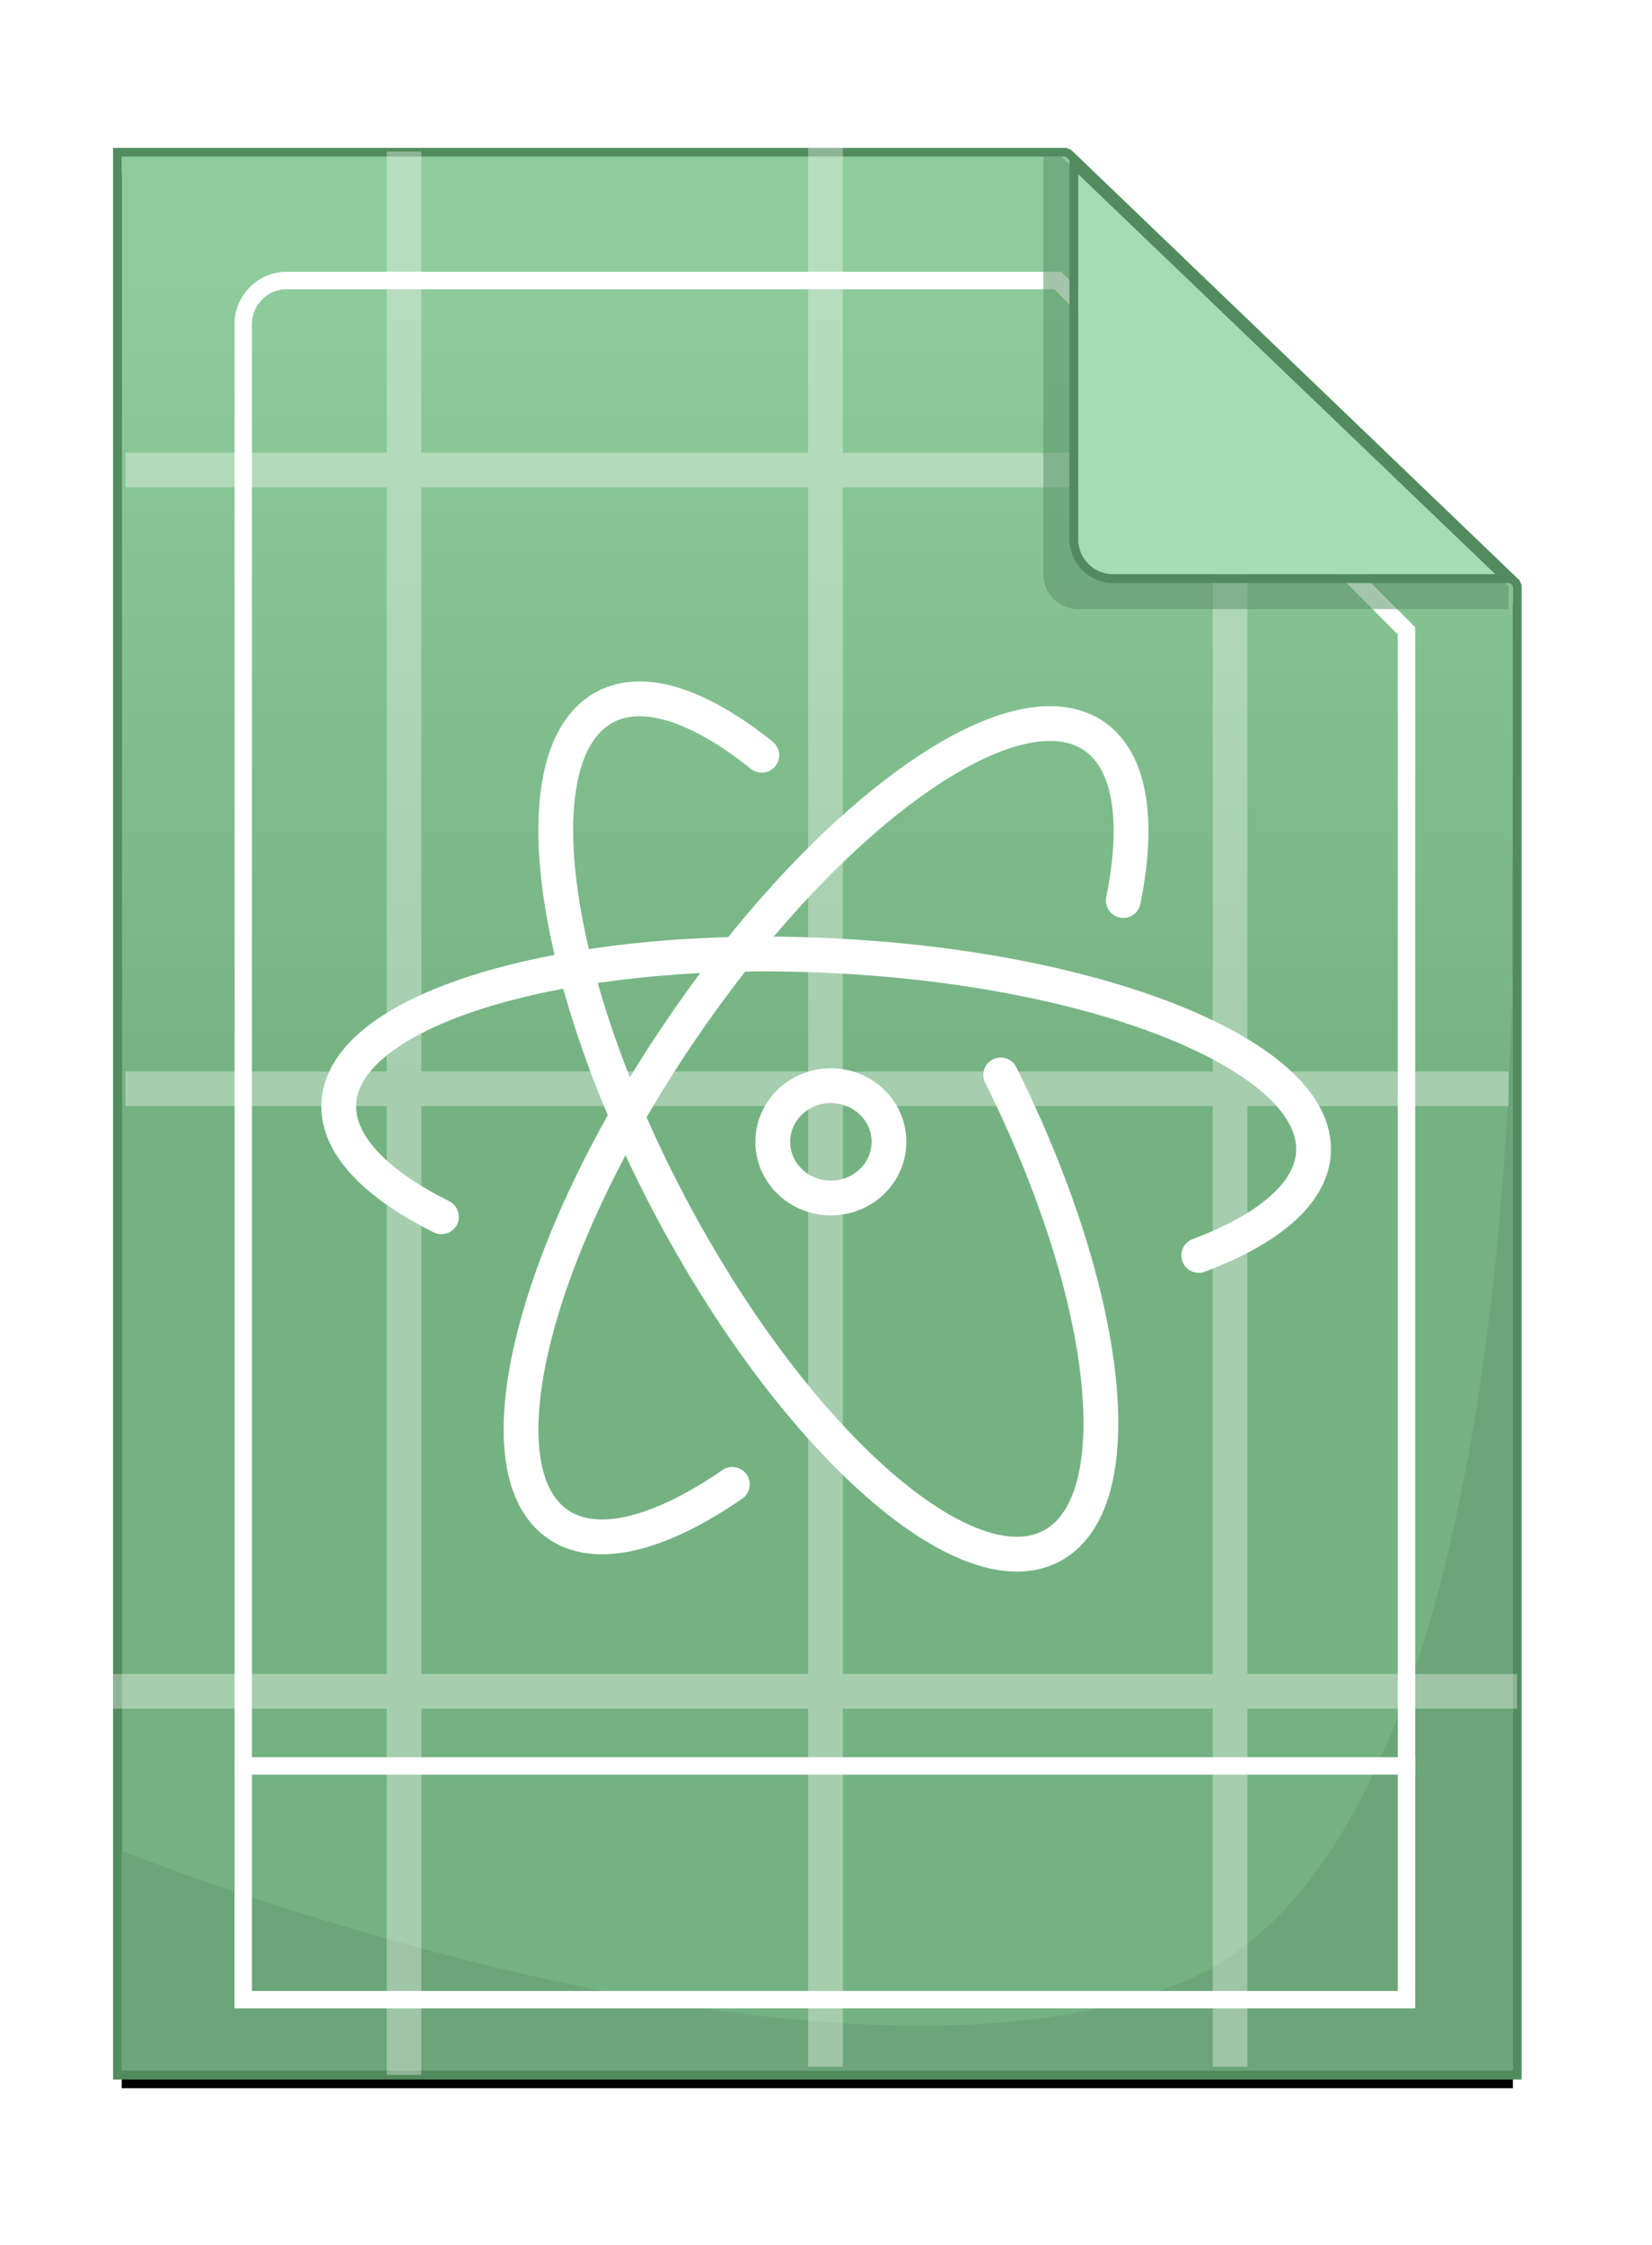 <svg xmlns="http://www.w3.org/2000/svg" xmlns:xlink="http://www.w3.org/1999/xlink" width="95" height="129" viewBox="0 0 95 129">
  <defs>
    <linearGradient id="project-c" x1="50%" x2="50%" y1="5.375%" y2="50%">
      <stop offset="0%" stop-color="#8ECC9C"/>
      <stop offset="100%" stop-color="#74B282"/>
    </linearGradient>
    <polygon id="project-b" points="1 1 55.279 1 81 25.674 81 111 1 111"/>
    <filter id="project-a" width="117.5%" height="112.7%" x="-8.8%" y="-5.5%" filterUnits="objectBoundingBox">
      <feMorphology in="SourceAlpha" operator="dilate" radius=".5" result="shadowSpreadOuter1"/>
      <feOffset dy="1" in="shadowSpreadOuter1" result="shadowOffsetOuter1"/>
      <feGaussianBlur in="shadowOffsetOuter1" result="shadowBlurOuter1" stdDeviation="2"/>
      <feComposite in="shadowBlurOuter1" in2="SourceAlpha" operator="out" result="shadowBlurOuter1"/>
      <feColorMatrix in="shadowBlurOuter1" values="0 0 0 0 0   0 0 0 0 0   0 0 0 0 0  0 0 0 0.3 0"/>
    </filter>
    <path id="project-d" d="M56,2 L80,25 L58.005,25 C56.898,25 56,24.098 56,22.999 L56,2 Z"/>
  </defs>
  <g fill="none" fill-rule="evenodd" transform="translate(6 8)">
    <use fill="#000" filter="url(#project-a)" xlink:href="#project-b"/>
    <use fill="url(#project-c)" xlink:href="#project-b"/>
    <path stroke="#518B5E" stroke-width=".5" d="M1,0.75 L0.75,0.75 L0.75,1 L0.75,111 L0.75,111.25 L1,111.25 L81,111.25 L81.25,111.25 L81.25,111 L81.25,25.674 L81.173,25.494 L55.452,0.82 L55.279,0.75 L1,0.75 Z"/>
    <path fill="#6BA578" d="M62.167,105.834 C82.867,97.112 80.953,41 80.953,41 L80.953,111 L1,111 L1,98.364 C1,98.364 41.468,114.557 62.167,105.834 Z"/>
    <path fill="#FFF" fill-rule="nonzero" d="M7.488,93.979 L7.488,92.979 L75.381,92.979 L75.381,93.979 L7.488,93.979 Z M7.488,92.979 L75.381,92.979 L75.381,93.979 L7.488,93.979 L7.488,92.979 Z"/>
    <path fill="#FFF" fill-rule="nonzero" d="M74.381,106.41 L74.381,28.458 L54.627,8.621 L10.481,8.621 C9.385,8.621 8.488,9.519 8.488,10.621 L8.488,106.41 L74.381,106.41 Z M7.488,10.621 C7.488,8.964 8.835,7.621 10.481,7.621 L55.043,7.621 L75.381,28.045 L75.381,107.41 L7.488,107.41 L7.488,10.621 Z"/>
    <path fill="#FFF" fill-opacity=".35" fill-rule="nonzero" d="M16.238,1.704 L17.734,1.704 L17.734,1.204 L17.234,1.204 L17.234,110.736 L17.734,110.736 L17.734,110.236 L16.738,110.236 L16.738,110.736 L17.238,110.736 L17.238,1.199 L16.238,1.199 L16.238,111.236 L18.234,111.236 L18.234,0.704 L16.238,0.704 L16.238,1.704 Z M63.738,13.401 L65.233,13.401 L65.233,12.901 L64.733,12.901 L64.733,110.269 L65.233,110.269 L65.233,109.769 L64.238,109.769 L64.238,110.269 L64.738,110.269 L64.738,12.895 L63.738,12.895 L63.738,110.769 L65.733,110.769 L65.733,12.401 L63.738,12.401 L63.738,13.401 Z M40.473,1.236 L41.968,1.236 L41.968,0.736 L41.468,0.736 L41.468,110.269 L41.968,110.269 L41.968,109.769 L40.973,109.769 L40.973,110.269 L41.473,110.269 L41.473,0.731 L40.473,0.731 L40.473,110.769 L42.468,110.769 L42.468,0.236 L40.473,0.236 L40.473,1.236 Z M2.213,20.004 L2.213,18.515 L1.713,18.515 L1.713,19.015 L70.565,19.015 L70.565,18.515 L70.065,18.515 L70.065,19.504 L70.565,19.504 L70.565,19.004 L1.71,19.004 L1.71,20.004 L71.065,20.004 L71.065,18.015 L1.213,18.015 L1.213,20.004 L2.213,20.004 Z M1.244,90.183 L1.244,88.694 L0.744,88.694 L0.744,89.194 L80.744,89.194 L80.744,88.694 L80.244,88.694 L80.244,89.683 L80.744,89.683 L80.744,89.183 L0.741,89.183 L0.741,90.183 L81.244,90.183 L81.244,88.194 L0.244,88.194 L0.244,90.183 L1.244,90.183 Z M2.213,55.561 L2.213,54.072 L1.713,54.072 L1.713,54.572 L80.259,54.572 L80.259,54.072 L79.759,54.072 L79.759,55.061 L80.259,55.061 L80.259,54.561 L1.71,54.561 L1.71,55.561 L80.759,55.561 L80.759,53.572 L1.213,53.572 L1.213,55.561 L2.213,55.561 Z"/>
    <path fill="#5C9469" fill-opacity=".547" d="M54,1 L55.033,1 L80.75,25.679 L80.75,27.002 L56,27.002 C54.895,27.002 54,26.107 54,25.005 L54,1 Z"/>
    <g>
      <use fill="#A5DCB1" xlink:href="#project-d"/>
      <path stroke="#518B5E" stroke-width=".5" d="M56.173,1.82 L55.75,1.414 L55.75,2 L55.75,22.999 C55.75,24.238 56.762,25.25 58.005,25.25 L80,25.25 L80.622,25.25 L80.173,24.82 L56.173,1.82 Z"/>
    </g>
    <g stroke="#FFF" stroke-width="2" transform="translate(13.479 32.16)">
      <path stroke-linecap="round" d="M45.118,11.589 C46.059,6.962 45.533,3.451 43.308,2.055 C42.567,1.59 41.678,1.386 40.677,1.423 C35.274,1.621 26.555,8.807 19.432,19.402 C10.99,31.959 7.989,44.544 12.736,47.521 C14.988,48.934 18.578,47.933 22.634,45.141"/>
      <path stroke-linecap="round" d="M49.456,31.982 C53.463,30.48 55.927,28.425 56.055,26.065 C56.351,20.606 44.053,15.553 28.573,14.769 C27.122,14.695 25.695,14.657 24.299,14.661 C10.806,14.705 0.274,18.281 0.005,23.227 C-0.123,25.583 2.099,27.867 5.908,29.763"/>
      <path stroke-linecap="round" d="M24.327,3.24 C21.585,1.043 19.014,-0.137 16.948,0.013 C16.398,0.053 15.89,0.183 15.417,0.416 C10.375,2.898 11.985,15.732 19.023,29.073 C26.06,42.414 35.852,51.215 40.894,48.733 C45.743,46.347 44.434,34.387 38.068,21.609"/>
      <path d="M31.643,25.455 C31.643,27.238 30.147,28.683 28.302,28.683 C26.456,28.683 24.96,27.238 24.96,25.455 C24.96,23.673 26.456,22.228 28.302,22.228 C30.147,22.228 31.643,23.673 31.643,25.455 Z"/>
    </g>
  </g>
</svg>
